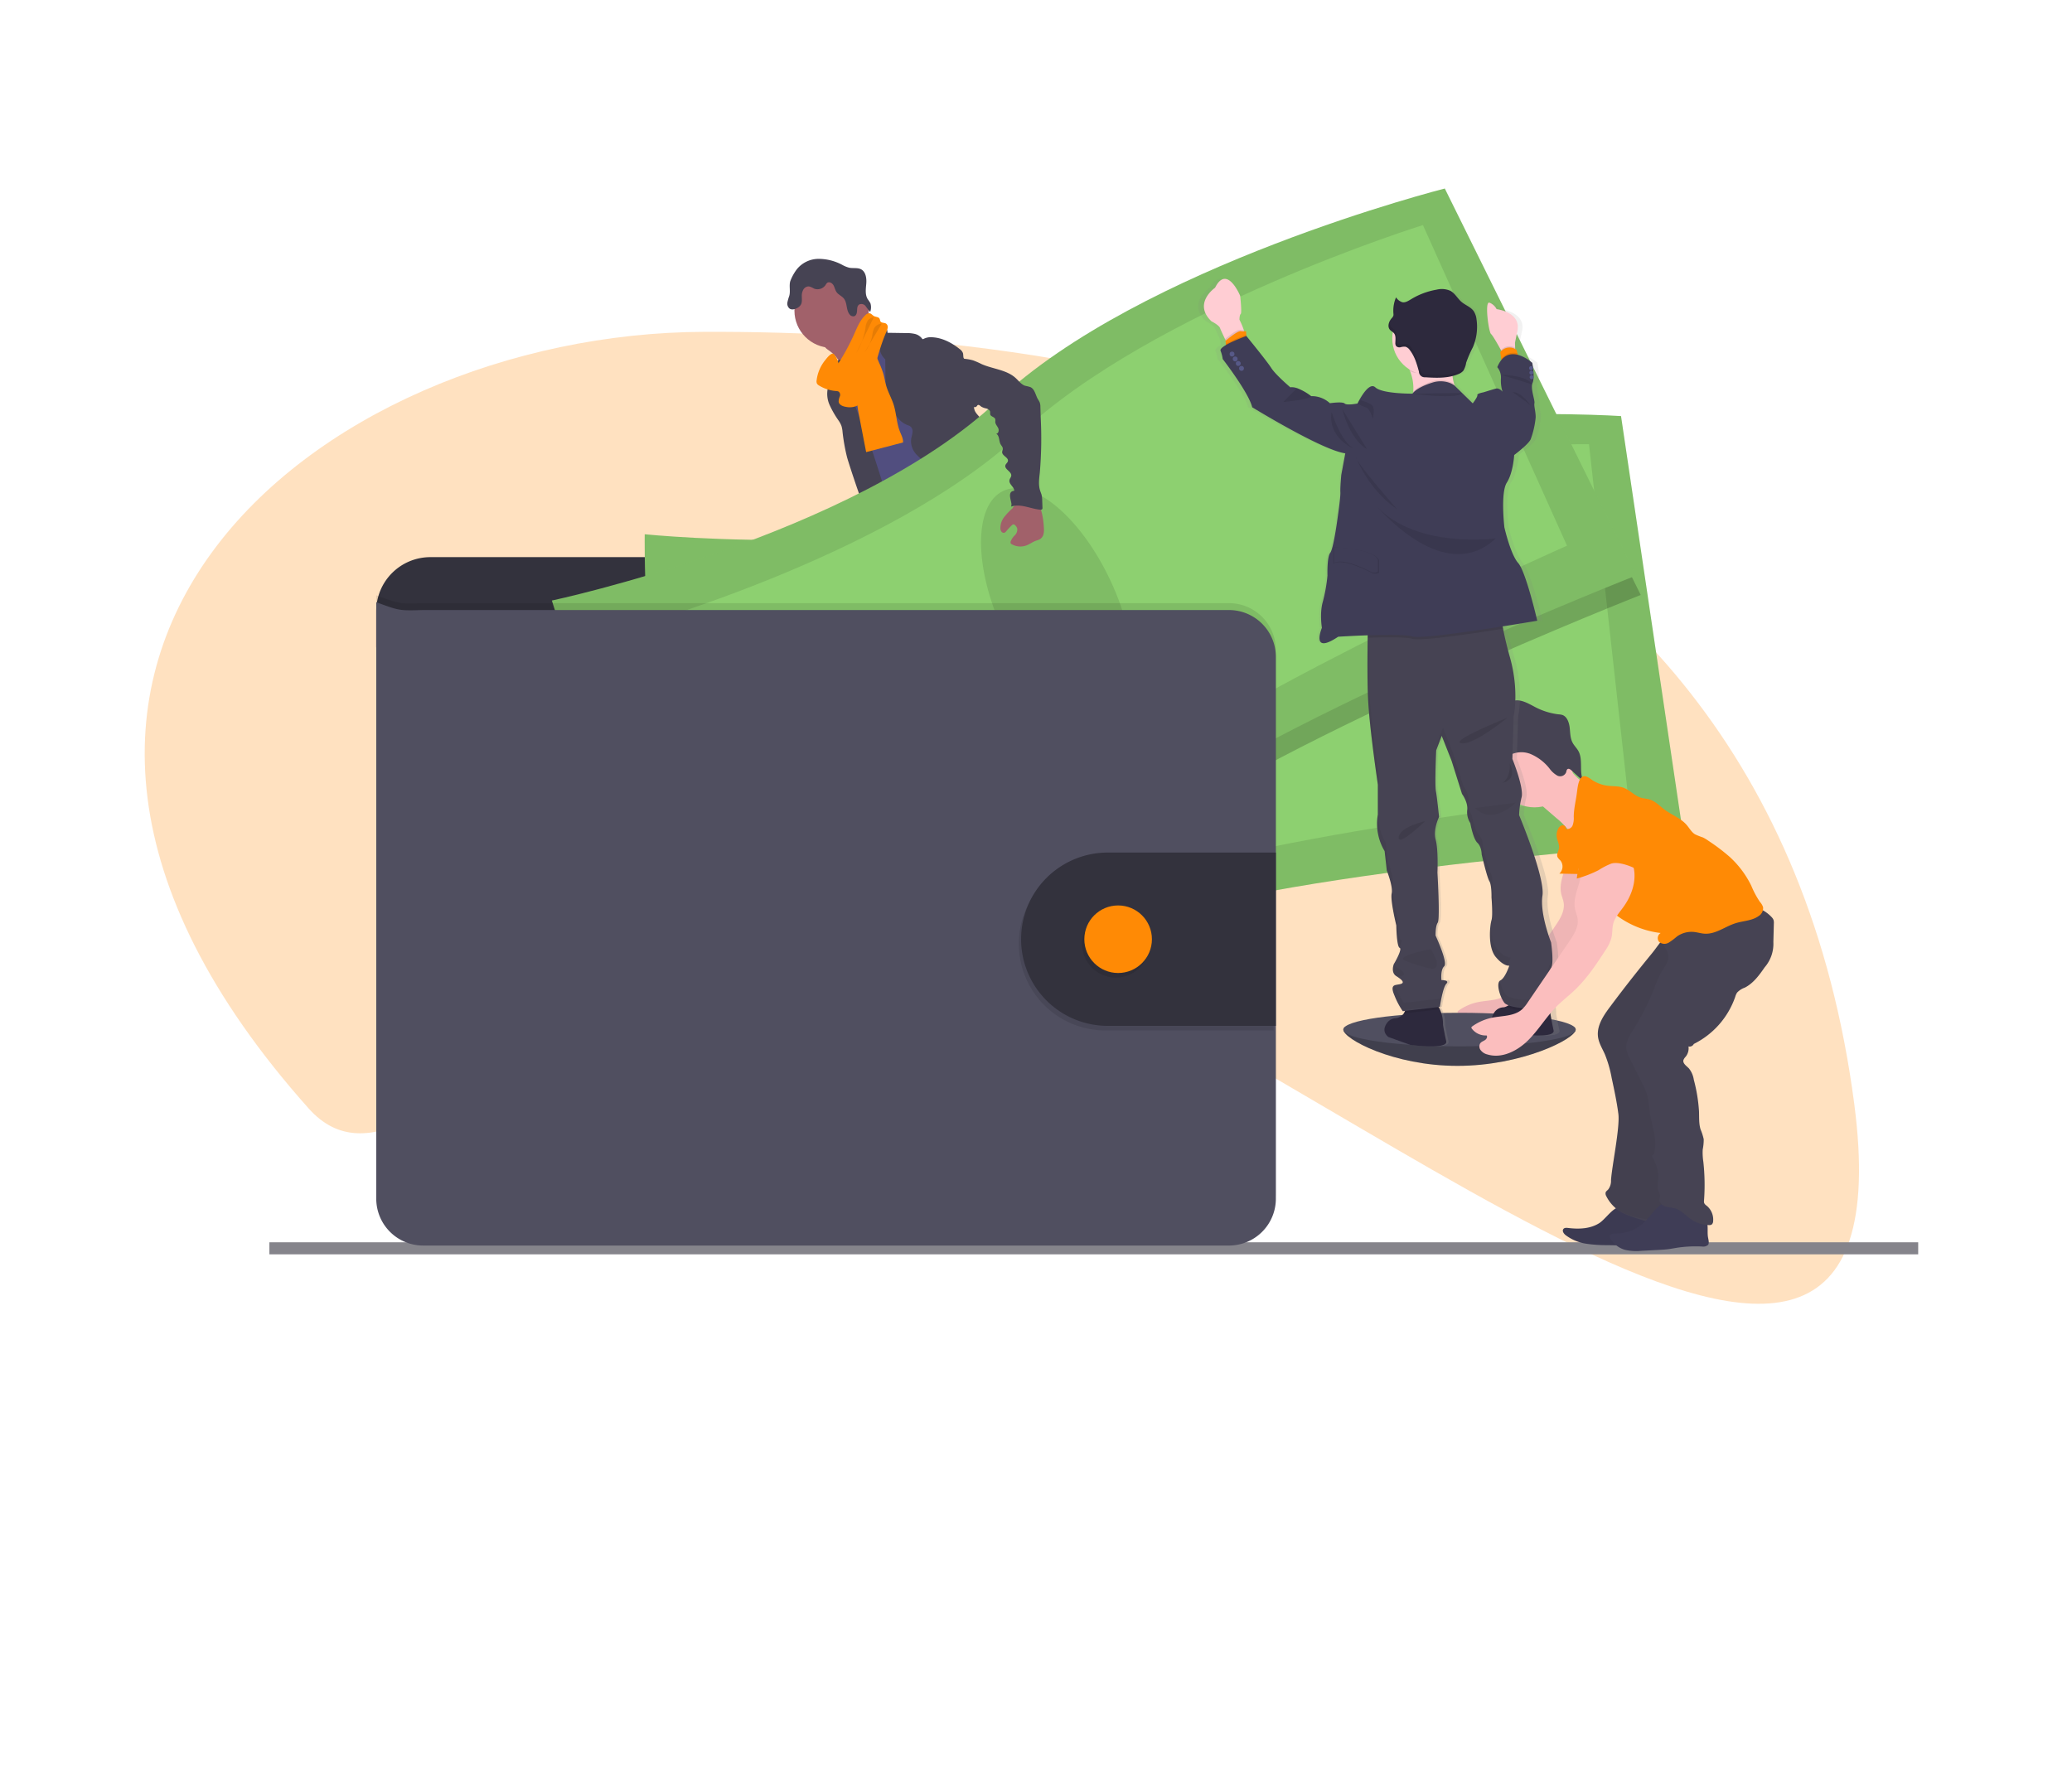 <svg xmlns="http://www.w3.org/2000/svg" xmlns:xlink="http://www.w3.org/1999/xlink" width="799.974" height="681.425" viewBox="0 0 799.974 681.425"><defs><linearGradient id="a" x1="0.5" y1="1" x2="0.5" gradientUnits="objectBoundingBox"><stop offset="0" stop-color="gray" stop-opacity="0.251"/><stop offset="0.54" stop-color="gray" stop-opacity="0.122"/><stop offset="1" stop-color="gray" stop-opacity="0.102"/></linearGradient></defs><g transform="translate(-126.49 -224.705)"><path d="M-127.306-71.8C5.4-139.958,252.377-227.847,403.513-7.9c106.7,155.28-185.1,75.467-329.689,93.023S-63.811,289.483-127.306,264.747C-343.269,180.611-260.01-3.634-127.306-71.8Z" transform="matrix(0.891, 0.454, -0.454, 0.891, 479.251, 474.618)" fill="#ff8a05" opacity="0.25"/><g transform="translate(230.497 297.508)"><rect width="636.585" height="4.652" transform="translate(0 406.923)" fill="#85848b"/><path d="M857.8,652.03c0,3.578-20.858,14.01-45.634,14.01s-44.081-10.432-44.081-14.01,20.082-2.426,44.882-2.426S857.8,648.446,857.8,652.03Z" transform="translate(-353.455 -327.248)" fill="#504f60"/><path d="M857.8,653.72c0,3.578-20.858,14.01-45.634,14.01S768.08,657.3,768.08,653.72" transform="translate(-353.455 -328.938)" opacity="0.2"/><path d="M503.489,539.292c4.021.516,8.194.843,12.045-.406.607-.188,1.274-.607,1.213-1.213a1.468,1.468,0,0,0-.273-.607,37.464,37.464,0,0,1-3.639-6.932.607.607,0,0,0-.224-.315.57.57,0,0,0-.388,0c-1.777.467-3.312,1.613-5.076,2.1a7.218,7.218,0,0,1-2.766.206c-.8-.091-1.892-.752-2.62-.667C502.172,534.112,503.179,536.587,503.489,539.292Z" transform="translate(-248.662 -280.171)" fill="#ff8a05"/><path d="M627.135,525.466c2.651-1.82,5.4-3.73,6.963-6.538a1.134,1.134,0,0,0,.188-.564,1.164,1.164,0,0,0-.224-.546,22.537,22.537,0,0,0-5.659-6.108,16.5,16.5,0,0,0-3.154,2.911c-.667.7-2.511,1.82-2.529,2.893,0,.607.7,1.31,1.031,1.82.443.655.861,1.322,1.262,2C625.243,521.669,627.348,525.332,627.135,525.466Z" transform="translate(-296.258 -273.059)" fill="#ff8a05"/><path d="M503.939,550.221a2.7,2.7,0,0,1-.485,1.759,2.384,2.384,0,0,1-1.019.607c-5.622,2.014-12.13-.5-17.741,1.486-1.152.406-2.244.995-3.4,1.383a18.512,18.512,0,0,1-4.246.752c-1.983.188-3.979.309-5.968.364a14.352,14.352,0,0,1-4.5-.394,5.4,5.4,0,0,1-3.451-2.735,2.626,2.626,0,0,1-.17-1.947,2.1,2.1,0,0,1,.37-.606,5.317,5.317,0,0,1,1.322-1.074l2.068-1.334a13.885,13.885,0,0,1,3.136-1.662c.819-.267,1.686-.382,2.517-.607,2.905-.849,5.125-3.154,7.187-5.368l2.814-3a2.833,2.833,0,0,1,.976-.782,2.706,2.706,0,0,1,1.213-.115,16.218,16.218,0,0,1,7.672,2.572,9.941,9.941,0,0,0,1.892,1.116,6.756,6.756,0,0,0,5.289-.655c.722-.388.564-.607.867-1.3s1.043-1.134,1.686-.5a1.783,1.783,0,0,1,.4.764c.607,2,.376,4.155.376,6.253a2.754,2.754,0,0,0,.121.97,5.491,5.491,0,0,0,.552.9,2.044,2.044,0,0,1,.115.23,6.168,6.168,0,0,1,.406,2.93Z" transform="translate(-233.349 -282.979)" fill="#514e7f"/><path d="M503.939,556.938a2.7,2.7,0,0,1-.485,1.759,2.383,2.383,0,0,1-1.019.606c-5.622,2.014-12.13-.5-17.741,1.486-1.152.406-2.244.995-3.4,1.383a18.515,18.515,0,0,1-4.246.752c-1.983.188-3.979.309-5.968.364a14.35,14.35,0,0,1-4.5-.394,5.4,5.4,0,0,1-3.451-2.735,2.626,2.626,0,0,1-.17-1.947,2.1,2.1,0,0,1,.37-.607c.328.685.564,1.6.77,1.923a3.936,3.936,0,0,0,2.632,1.9,6.538,6.538,0,0,0,2.426-.309c5.095-1.262,10.511-1.28,15.405-3.19a35.624,35.624,0,0,1,5.046-1.941,39.669,39.669,0,0,1,5.459-.443c2.875-.23,5.659-1.1,8.491-1.553a6.168,6.168,0,0,1,.382,2.948Z" transform="translate(-233.349 -289.695)" fill="#464353"/><path d="M630.569,527.48a10.223,10.223,0,0,1-3.105,5.531,36.169,36.169,0,0,0-4.349,4.755c-1.456,2.226-2.111,4.986-4,6.866a10.978,10.978,0,0,1-2.426,1.729,16.932,16.932,0,0,1-3.124,1.437c-2.826.9-5.871.7-8.825.479a7.937,7.937,0,0,1-2.8-.54,8.444,8.444,0,0,1-1.165-.716,5.562,5.562,0,0,1-1.819-1.819,1.82,1.82,0,0,1-.176-1.322,3.106,3.106,0,0,1,.843-1.286,20.022,20.022,0,0,1,2.135-1.923,12.778,12.778,0,0,0,2.778-2.426,7.834,7.834,0,0,0,1.073-2.426,21.521,21.521,0,0,0,.782-4.64,14.7,14.7,0,0,1,.321-3.105c.449-1.6,1.638-3.033,1.5-4.688a1.171,1.171,0,0,1,.061-.71.989.989,0,0,1,.558-.346,9.887,9.887,0,0,1,2.9-.673,3.379,3.379,0,0,1,2.693,1.055c.412.5.685,1.213,1.292,1.407a2.049,2.049,0,0,0,.922.036,7.724,7.724,0,0,0,4.246-1.3,5.3,5.3,0,0,0,1.759-3.864c0-.552-.249-1.128.606-1.213.643-.085,1.152.607,1.48,1.031a14.37,14.37,0,0,1,2.838,5.168,1.523,1.523,0,0,1,.54-.1,2.347,2.347,0,0,1,1.935.989A3.851,3.851,0,0,1,630.569,527.48Z" transform="translate(-286.815 -275.443)" fill="#514e7f"/><path d="M630.718,531.38a10.223,10.223,0,0,1-3.105,5.531,36.165,36.165,0,0,0-4.349,4.755c-1.456,2.226-2.111,4.986-4,6.866a10.975,10.975,0,0,1-2.426,1.729,16.924,16.924,0,0,1-3.124,1.437c-2.826.9-5.871.7-8.825.479a7.94,7.94,0,0,1-2.8-.54,8.45,8.45,0,0,1-1.165-.716,5.561,5.561,0,0,1-1.819-1.82,4.435,4.435,0,0,1,1.819-.437c1.31.073,2.268,1.31,3.524,1.692,1.789.54,3.572-.722,5.386-1.152,1.183-.279,2.426-.206,3.6-.607a8.891,8.891,0,0,0,2.663-1.613,13.555,13.555,0,0,0,2.845-2.741,17.617,17.617,0,0,0,1.668-3.33,47.616,47.616,0,0,1,3.372-6.453,4.558,4.558,0,0,1,.685-.9,9.553,9.553,0,0,1,.928-.673,7.049,7.049,0,0,0,2.141-3.906,6.834,6.834,0,0,1,.479-1.3,2.347,2.347,0,0,1,1.935.989A3.851,3.851,0,0,1,630.718,531.38Z" transform="translate(-286.963 -279.343)" fill="#464353"/><path d="M440.005,212.277a12.864,12.864,0,0,1,3.639,4.246c.849,1.662,5.744,14.556,5.459,16.43,1.6-1.607,7.885-1.868,9.5-3.475.673-.673,4.306-4.033,4.852-4.816s4.6-2.426,5.04-3.251c1.656-2.966-11.742-14.2-10.026-17.134a.764.764,0,0,0,.14-.461.752.752,0,0,0-.224-.358,20.09,20.09,0,0,0-3.876-2.65,6.146,6.146,0,0,1-2.954-3.518,12.737,12.737,0,0,0-3.427,2.317q-3.688,3.16-7.248,6.447c-.928.861-2.723,2.008-3.154,3.239C437.215,210.615,439.12,211.555,440.005,212.277Z" transform="translate(-223.431 -149.339)" fill="#a1616a"/><path d="M466.349,214.13a39.474,39.474,0,0,0-5.738,4.694c-1.662,1.644-3.239,3.548-3.639,5.847-.17.9-.146,1.82-.285,2.735-.607,3.973-4.039,6.884-5.556,10.6a18.381,18.381,0,0,0-.964,3.548,41.935,41.935,0,0,0-.7,6.963c-.036,2.262,2.183,3.821,3,5.932a36.217,36.217,0,0,1,1.444,6.447,76.389,76.389,0,0,0,3.639,11.948c2.99,8.261,12.682,31.1,15.672,39.363,9.164-2.3,33.558-7.581,41.674-12.427,2.705-1.613-18.772-19.815-15.879-21.07a1.08,1.08,0,0,0,.813-1.522c-2.893-12.652-11.942-23.048-16.048-35.366-1.425-4.276-3.985-7.927-5.926-11.991-1.759-3.682-2.7-7.751-4.8-11.251a7.1,7.1,0,0,0-1.534-1.911,9.051,9.051,0,0,0-1.692-1.025C468.623,215.064,467.507,214.718,466.349,214.13Z" transform="translate(-228.086 -155.965)" fill="#514e7f"/><circle cx="14.344" cy="14.344" r="14.344" transform="translate(202.715 32.812)" fill="#a1616a"/><path d="M466.4,206.263a4.81,4.81,0,0,1,5.392-.776,2.606,2.606,0,0,1,1.6,2.59l7.114.109a14.284,14.284,0,0,1,3.372.309,4.9,4.9,0,0,1,2.814,1.765c.085.115.182.255.328.273a.522.522,0,0,0,.327-.109,6.175,6.175,0,0,1,3.542-.607c3.845.249,7.4,2.171,10.414,4.573a3.366,3.366,0,0,1,1.213,1.51c.249.807-.049,1.82.607,2.4,0,6.672,2.293,12.907,3.821,19.408.273,1.158,1.383,2.183,2.153,3.093a12.477,12.477,0,0,1,2.3,3.433c1.3,3.372-.491,7.339.77,10.723a18.376,18.376,0,0,0,2.426,3.851,9.959,9.959,0,0,1,2.074,4.973c.055.813-.049,1.632,0,2.426a14.691,14.691,0,0,0,.607,3.221q.776,2.936,1.625,5.865c.922,3.154,2.123,6.556,4.949,8.236-6.823,1.158-14.017,2.293-20.518-.079a10.639,10.639,0,0,1-2.56-1.28c-2.347-1.674-3.481-4.537-4.494-7.242a34.2,34.2,0,0,1-2.5-9.346,10.73,10.73,0,0,0-.431-3.033c-.661-1.759-2.426-2.82-4.027-3.8a19.336,19.336,0,0,1-4.852-3.773,7.539,7.539,0,0,1-1.965-5.665c.121-1,.516-1.965.552-2.972a2.328,2.328,0,0,0-1.377-2.426c-4.967-1.5-7.339-7.387-8.443-12.458a40,40,0,0,1-.637-7.945l-.067-5.174a6.829,6.829,0,0,1-2.232-4.907,5.829,5.829,0,0,0-.03-1.625,4.482,4.482,0,0,0-1.14-1.729A15.431,15.431,0,0,1,466.4,206.263Z" transform="translate(-234.748 -152.368)" fill="#464353"/><path d="M440.562,231.364c-.164,1.6.2,3.245-.158,4.816-.139.607-.382,1.213-.558,1.777a10.432,10.432,0,0,0,.661,6.751,37.609,37.609,0,0,0,3.451,5.974,9.7,9.7,0,0,1,1.1,2.068,10.707,10.707,0,0,1,.425,2.359,73.275,73.275,0,0,0,1.686,9.534c.679,2.717,8.394,25.947,10.189,28.1a2.287,2.287,0,0,0,1.383.94,2.517,2.517,0,0,0,1.177-.243l3.639-1.395a2.378,2.378,0,0,0,.843-.461,2.171,2.171,0,0,0,.522-1.431c.261-2.96-7.472-26.353-8.455-29.149-2.972-8.443-6.926-16.582-8.861-25.322-.54-2.426-.825-6.162-2.6-8.1-.734-.8-.485-.461-1.365-.042a9.952,9.952,0,0,0-1.286.673A4.209,4.209,0,0,0,440.562,231.364Z" transform="translate(-224.188 -161.069)" fill="#464353"/><path d="M556.62,320.79" transform="translate(-270.248 -197.934)" fill="#464353"/><path d="M458.862,244.435c.977,5.161,1.983,10.311,2.984,15.472l14.241-3.73c.115-1.492-.679-2.875-1.213-4.246-1.3-3.257-1.328-6.884-2.378-10.232-.795-2.547-2.177-4.888-2.923-7.454-.431-1.492-.649-3.033-1.074-4.543a32.985,32.985,0,0,0-1.674-4.337,27.147,27.147,0,0,0-3.105-5.756c-1.82.679-3.76,1.468-4.8,3.111a6.72,6.72,0,0,0-.886,3.033c-.249,3.2.91,6.411.528,9.589a28.2,28.2,0,0,0,.3,9.092Z" transform="translate(-231.443 -158.122)" fill="#ff8a05"/><path d="M483.076,353.766c.8,3.033-.358,6.223-1.3,9.225a71.5,71.5,0,0,0-2.9,13.889,12.021,12.021,0,0,1-.716,3.512c-.449,1.013-1.213,1.868-1.735,2.832-1.431,2.535-1.4,5.628-1.086,8.528.206,1.911.516,3.815.9,5.7.467,2.3,1.043,4.7.37,6.945,1.128-.249,1.892,1.213,1.82,2.359s-.443,2.426.109,3.415c1.395.509,1.407,2.426,1.365,3.912a32.9,32.9,0,0,0,.97,7.642q3.166,15.223,6.72,30.362c5.125,1.589,11.111,3.245,16,1.043a3.209,3.209,0,0,0,2.026-2.038,3.555,3.555,0,0,0-.194-1.565l-2.317-8.431a15.48,15.48,0,0,1-.831-6.235c.224-1.559.9-3.239.139-4.616-.261-.473-.673-.843-.976-1.292-1.213-1.777-.576-4.155-.479-6.308a5,5,0,0,0-.1-1.444,7.207,7.207,0,0,0-.691-1.583A24.212,24.212,0,0,1,497.5,407.57a2.978,2.978,0,0,0-.212-1.571,5.08,5.08,0,0,1-.394-.643,1.759,1.759,0,0,1,.127-1.159,10.613,10.613,0,0,1-1.868-1.82,2.614,2.614,0,0,0,.449-4.088,1.365,1.365,0,0,0,.649-2.347c-.3-.206-.691-.3-.9-.607-.328-.449-.061-1.073.206-1.553l1.413-2.553c1.055-1.9,1.292-4.246,2.426-6.065a45.458,45.458,0,0,0,3.736-8.528l4.082-11.263,2.748,2.384a8.685,8.685,0,0,1,2.256,2.572,11.1,11.1,0,0,1,.734,3.081c1.007,6.114,4.852,11.415,6.277,17.437a11.483,11.483,0,0,0,1.3,3.894,8.489,8.489,0,0,1,.74,1.116,5.918,5.918,0,0,1,.309,1.85,8.631,8.631,0,0,0,3.639,6.186c1.353.928,3.033,1.565,3.766,3.033a5.653,5.653,0,0,0,.607,1.292c.655.788,2.068.879,2.347,1.868.158.552-.133,1.213.176,1.7a1.607,1.607,0,0,0,.673.5l3.948,1.971c4.415,2.208,6.672,7.278,9.929,10.972a23.653,23.653,0,0,1,2.972,3.93c1.407,2.517,2.056,5.677,4.434,7.278a6.708,6.708,0,0,1,1.723,1.28c.746.983.473,2.359.54,3.6s1.013,2.711,2.19,2.335a8.63,8.63,0,0,0,0,4.579,23.048,23.048,0,0,0,13.986-5.665c1.152-1.007,2.262-2.293,2.274-3.821a1.37,1.37,0,0,0-.17-.758,2.165,2.165,0,0,0-.892-.673c-3.694-2-4.8-6.641-6.672-10.408-1.632-3.324-4.045-6.186-6.065-9.274-4.391-6.641-7.387-14.678-14.029-19.063-1.462-.964-3.16-1.82-3.894-3.415-.406-.892-.455-1.91-.776-2.832a2.458,2.458,0,0,0-2.074-1.82,12.714,12.714,0,0,0,.473-4.4,5.562,5.562,0,0,0-.218-1.9,9.237,9.237,0,0,0-.977-1.88,18.038,18.038,0,0,1-2.5-9.7c.048-1.753.358-3.56-.17-5.234-.267-.843-.734-1.613-1.055-2.426A15.163,15.163,0,0,1,535,360.4l-.364-5.829a28.675,28.675,0,0,0-.752-5.762c-1.213-4.525-2.426-23.478-6.581-25.613s-11.293,12.452-15.97,12.737a20.8,20.8,0,0,0-6.065,1.171c-3.111,1.165-5.719,3.336-8.261,5.459l-8.6,7.224A31.685,31.685,0,0,1,483.076,353.766Z" transform="translate(-238.196 -198.795)" fill="#464353"/><path d="M417.783,167.074a10.812,10.812,0,0,1,8.346-4.07,19.438,19.438,0,0,1,9.225,2.317,11.4,11.4,0,0,0,2.693,1.1c1.516.309,3.2-.1,4.573.607,1.82.964,2.171,3.421,2.014,5.459s-.54,4.3.546,6.065a14.023,14.023,0,0,1,1.049,1.583,5.235,5.235,0,0,1-.085,3.372,21.856,21.856,0,0,1-1.741-2.226,2.05,2.05,0,0,0-2.511-.649c-.782.528-.77,1.486-.813,2.347s-.261,1.892-1.073,2.171a1.741,1.741,0,0,1-1.82-.71c-1.389-1.7-.831-4.409-2.208-6.12-.782-.97-2.086-1.444-2.808-2.462-.57-.8-.716-1.82-1.213-2.681s-1.656-1.492-2.426-.9a3.282,3.282,0,0,0-.649.867,3.73,3.73,0,0,1-4.427,1.334,7.407,7.407,0,0,0-1.917-.831,2.371,2.371,0,0,0-2.19,1.213,4.738,4.738,0,0,0-.607,2.535c0,1.213.218,2.5-.473,3.475a3.6,3.6,0,0,1-.97.922c-1.013.649-2.426,1.086-3.36.346a2.523,2.523,0,0,1-.752-2.353,19.027,19.027,0,0,1,.716-2.487c.534-1.88-.164-4,.419-5.768A18.414,18.414,0,0,1,417.783,167.074Z" transform="translate(-214.182 -135.844)" fill="#464353"/><path d="M432.791,223.5a2.208,2.208,0,0,0,.133,1.316,2.092,2.092,0,0,0,.716.685,14.714,14.714,0,0,0,6.757,2.19,2.057,2.057,0,0,1,.934.243,1.642,1.642,0,0,1,.394,1.88,4.894,4.894,0,0,0-.431,2c.176,1.268,1.68,1.82,2.948,2.008a6.857,6.857,0,0,0,5.131-1,7.927,7.927,0,0,0,2.117-3.172c3.481-8,4.7-16.843,8.224-24.819a5.264,5.264,0,0,0,.528-1.662,1.638,1.638,0,0,0-.655-1.528c-.655-.406-1.674-.176-2.117-.813-.218-.321-.194-.758-.388-1.1-.406-.722-1.474-.607-2.2-1.025-.57-.3-.964-.928-1.6-1.049a2.014,2.014,0,0,0-1.656.716c-2.068,1.929-3.154,4.664-4.306,7.248a84.968,84.968,0,0,1-6.162,11.427c.273-.425-1.31-3.639-1.929-3.779-1.086-.218-2.475,1.686-3.063,2.4a15.26,15.26,0,0,0-3.372,7.836Z" transform="translate(-221.505 -149.482)" fill="#ff8a05"/><path d="M464.763,200.32a2.905,2.905,0,0,0-2.25,1.128,6.417,6.417,0,0,0-.94,3.033,26.352,26.352,0,0,1-3.572,9.6" transform="translate(-231.443 -150.531)" opacity="0.1"/><path d="M469.953,204.31a3.463,3.463,0,0,0-2.942,1.765,9.916,9.916,0,0,0-.74,3,16.442,16.442,0,0,1-2.942,6.3" transform="translate(-233.54 -152.101)" opacity="0.1"/><path d="M491.774,381.359v-7.533a20.913,20.913,0,0,0-20.913-20.907H173.373a20.913,20.913,0,0,0-20.913,20.907v13.889Z" transform="translate(-111.217 -210.577)" fill="#33323d"/><path d="M323.377,308.232s-.849,52.682,8.491,70.016,13.343,92.742,13.343,92.742,97.916,10.129,166.149-12.13S724.78,427.5,724.78,427.5L700.314,262.592s-120.872-7.751-189.633,25.043S323.377,308.232,323.377,308.232Z" transform="translate(-178.462 -174.72)" fill="#8dd070"/><path d="M323.377,308.232s-.849,52.682,8.491,70.016,13.343,92.742,13.343,92.742,97.916,10.129,166.149-12.13S724.78,427.5,724.78,427.5L700.314,262.592s-120.872-7.751-189.633,25.043S323.377,308.232,323.377,308.232Z" transform="translate(-178.462 -174.72)" opacity="0.1"/><path d="M358.729,335.031s-3.063,43.469,4.622,57.358,8.042,75.893,8.042,75.893,88.12,4.088,150.8-17.249S716.6,415.855,716.6,415.855L701.634,281s-108.991-1.122-172.6,28.913S358.729,335.031,358.729,335.031Z" transform="translate(-192.144 -182.274)" fill="#8dd070"/><ellipse cx="22.878" cy="49.067" rx="22.878" ry="49.067" transform="translate(301.088 149.514) rotate(-7.1)" opacity="0.1"/><path d="M611.949,130.66s-117.427,29.719-172.8,82.031S267.2,289.773,267.2,289.773s15.357,50.4,29.562,64.03,41.146,84.184,41.146,84.184,96.3-20.415,154.4-62.556,193.521-95.362,193.521-95.362Z" transform="translate(-156.366 -123.121)" opacity="0.2"/><path d="M264.29,277.337s15.351,50.4,29.543,64.036,41.146,84.178,41.146,84.178S431.288,405.142,489.4,363s193.514-95.344,193.514-95.344L609.033,118.23s-117.421,29.719-172.8,82.031S264.29,277.337,264.29,277.337Z" transform="translate(-155.221 -118.23)" fill="#8dd070"/><path d="M264.29,277.337s15.351,50.4,29.543,64.036,41.146,84.178,41.146,84.178S431.288,405.142,489.4,363s193.514-95.344,193.514-95.344L609.033,118.23s-117.421,29.719-172.8,82.031S264.29,277.337,264.29,277.337Z" transform="translate(-155.221 -118.23)" opacity="0.1"/><path d="M308,298.163s10.426,42.317,22,53.173,30.932,69.749,30.932,69.749,85.118-23.157,138.231-62.7S673.413,265.3,673.413,265.3L617.789,141.5s-104.072,32.37-155.4,80.478S308,298.163,308,298.163Z" transform="translate(-172.42 -127.386)" fill="#8dd070"/><ellipse cx="22.878" cy="49.067" rx="22.878" ry="49.067" transform="translate(262.618 126.414) rotate(-24.97)" opacity="0.1"/><path d="M499.817,398.315V607.562a18.092,18.092,0,0,1-18.1,18.092H170.576a18.092,18.092,0,0,1-18.086-18.092V377.22c8.916,3.312,8.916,3.312,18.086,3.033H481.718A18.1,18.1,0,0,1,499.817,398.315Z" transform="translate(-111.229 -220.139)" opacity="0.1"/><path d="M499.817,402.7V611.948a18.1,18.1,0,0,1-18.1,18.092H170.576a18.092,18.092,0,0,1-18.086-18.092V381.6c8.916,3.306,8.916,3.306,18.086,3.033H481.718a18.1,18.1,0,0,1,18.1,18.068Z" transform="translate(-111.229 -221.862)" fill="#504f60"/><path d="M659.878,543.938v66.917h-64.9a33.46,33.46,0,1,1,0-66.92Z" transform="translate(-272.176 -285.739)" opacity="0.1"/><path d="M661.338,541v66.929h-64.9a33.46,33.46,0,1,1,0-66.92Z" transform="translate(-272.751 -284.584)" fill="#33323d"/><circle cx="13.046" cy="13.046" r="13.046" transform="translate(313.756 278.615)" opacity="0.1"/><circle cx="13.046" cy="13.046" r="13.046" transform="translate(314.641 276.844)" fill="#ff8a05"/><path d="M883.317,533.975c.516,5.586-3.712,11.008-2.481,16.479.267,1.171.77,2.274.952,3.457.509,3.251-1.425,6.326-3.275,9.043l-15.891,23.314a14.472,14.472,0,0,1-2.268,2.8c-3.033,2.705-7.594,2.426-11.584,3.233a19.8,19.8,0,0,0-7.763,3.433.5.5,0,0,0-.073.679,6.672,6.672,0,0,0,5.774,2.711c.418.552,0,1.359-.607,1.753-.855.607-2.026.752-2.2,2.2a2.383,2.383,0,0,0,.291,1.456,4.518,4.518,0,0,0,2.778,1.935c5.5,1.68,11.445-1.274,15.563-5.295s7.072-9.1,11.111-13.192c2.238-2.262,4.779-4.2,7.084-6.4,4.6-4.379,8.17-9.7,11.621-15.035a16.778,16.778,0,0,0,2.517-5.119c.437-1.862.23-3.742.722-5.544.643-2.365,2.371-4.246,3.809-6.229,2.82-3.882,4.7-8.631,4.331-13.41s-3.336-9.5-7.848-11.13a6.975,6.975,0,0,0-4.4-.267c-1.85.57-3.215,2.1-4.476,3.56l-3.033,3.487a8.175,8.175,0,0,0-1.759,2.669,2.8,2.8,0,0,0,.606,2.966" transform="translate(-382.082 -278.135)" fill="#fbbebe"/><path d="M883.317,533.975c.516,5.586-3.712,11.008-2.481,16.479.267,1.171.77,2.274.952,3.457.509,3.251-1.425,6.326-3.275,9.043l-15.891,23.314a14.472,14.472,0,0,1-2.268,2.8c-3.033,2.705-7.594,2.426-11.584,3.233a19.8,19.8,0,0,0-7.763,3.433.5.5,0,0,0-.073.679,6.672,6.672,0,0,0,5.774,2.711c.418.552,0,1.359-.607,1.753-.855.607-2.026.752-2.2,2.2a2.383,2.383,0,0,0,.291,1.456,4.518,4.518,0,0,0,2.778,1.935c5.5,1.68,11.445-1.274,15.563-5.295s7.072-9.1,11.111-13.192c2.238-2.262,4.779-4.2,7.084-6.4,4.6-4.379,8.17-9.7,11.621-15.035a16.778,16.778,0,0,0,2.517-5.119c.437-1.862.23-3.742.722-5.544.643-2.365,2.371-4.246,3.809-6.229,2.82-3.882,4.7-8.631,4.331-13.41s-3.336-9.5-7.848-11.13a6.975,6.975,0,0,0-4.4-.267c-1.85.57-3.215,2.1-4.476,3.56l-3.033,3.487a8.175,8.175,0,0,0-1.759,2.669,2.8,2.8,0,0,0,.606,2.966" transform="translate(-382.082 -278.135)" opacity="0.05"/><path d="M921.709,772.959c-3.469,2.117-7.794,2.244-11.827,1.753-.649-.079-1.419-.127-1.82.376-.607.728.109,1.82.849,2.384a17.5,17.5,0,0,0,8.121,3.342,53.478,53.478,0,0,0,7.945.528c7.278.127,14.556.249,21.719-.794a3.075,3.075,0,0,0,1.213-.352,2.22,2.22,0,0,0,.9-1.365,5.413,5.413,0,0,0-1.886-5.168,15.835,15.835,0,0,0-5.064-2.717l-6.308-2.456c-1.48-.576-3.851-2.1-5.459-1.983C927.07,766.724,924.214,771.491,921.709,772.959Z" transform="translate(-408.446 -373.314)" fill="#3f3d56"/><path d="M921.709,772.959c-3.469,2.117-7.794,2.244-11.827,1.753-.649-.079-1.419-.127-1.82.376-.607.728.109,1.82.849,2.384a17.5,17.5,0,0,0,8.121,3.342,53.478,53.478,0,0,0,7.945.528c7.278.127,14.556.249,21.719-.794a3.075,3.075,0,0,0,1.213-.352,2.22,2.22,0,0,0,.9-1.365,5.413,5.413,0,0,0-1.886-5.168,15.835,15.835,0,0,0-5.064-2.717l-6.308-2.456c-1.48-.576-3.851-2.1-5.459-1.983C927.07,766.724,924.214,771.491,921.709,772.959Z" transform="translate(-408.446 -373.314)" opacity="0.05"/><path d="M934.891,615.868c-2.626,3.494-5.343,7.527-4.694,11.851.352,2.329,1.656,4.385,2.614,6.538a46.128,46.128,0,0,1,2.644,9.195c.983,4.573,1.971,9.158,2.572,13.8.685,5.246-2.535,20.427-2.832,25.71a5.434,5.434,0,0,1-1.11,3.566c-.346.364-.807.655-.964,1.128a1.929,1.929,0,0,0,.212,1.334,14.678,14.678,0,0,0,7.885,7.242c3.378,1.419,11.524,3.87,15.205,4a3.032,3.032,0,0,0,1.431-.188,2.783,2.783,0,0,0,1.1-1.268c2.638-5.046.1-22.987.14-28.682.036-4.749,1.158-9.468.952-14.211-.17-3.809-1.213-7.533-1.559-11.33-.607-6.223.534-12.476,1.68-18.626.873-4.719,1.753-9.437,2.875-14.1a27.064,27.064,0,0,1,3.032-8.182c1.213-1.959,2.917-3.6,4.331-5.459a24.637,24.637,0,0,0,4.852-18.038c-.085-.606-9.1,2.287-9.892,2.632a30.818,30.818,0,0,0-8.819,5.671c-2.086,1.989-3.73,4.646-5.556,6.872q-3.876,4.725-7.654,9.516Q939.028,610.324,934.891,615.868Z" transform="translate(-417.207 -299.958)" fill="#464353"/><path d="M934.891,615.537c-2.626,3.494-5.343,7.533-4.694,11.851.352,2.335,1.656,4.391,2.614,6.544a46.069,46.069,0,0,1,2.644,9.189c.983,4.579,1.971,9.164,2.572,13.8.685,5.252-2.535,20.427-2.832,25.71a5.45,5.45,0,0,1-1.11,3.572c-.346.358-.807.649-.964,1.122a1.923,1.923,0,0,0,.212,1.334,14.856,14.856,0,0,0,7.885,7.278c3.378,1.456,11.524,2.723,15.205,2.845a3.032,3.032,0,0,0,1.431-.188,2.741,2.741,0,0,0,1.1-1.262c2.638-5.046.1-21.835.14-27.536.036-4.755,1.158-9.468.952-14.217-.17-3.809-1.213-7.533-1.559-11.324-.607-6.229.534-12.482,1.68-18.632.873-4.713,1.753-9.431,2.875-14.1a27.064,27.064,0,0,1,3.032-8.182c1.213-1.959,2.917-3.6,4.331-5.459a24.624,24.624,0,0,0,4.852-18.038c-.085-.607-9.1,2.287-9.892,2.632a30.963,30.963,0,0,0-8.819,5.677c-2.086,1.983-3.73,4.64-5.556,6.866q-3.876,4.725-7.654,9.522Q939.028,609.988,934.891,615.537Z" transform="translate(-417.207 -299.84)" opacity="0.05"/><circle cx="14.72" cy="14.72" r="14.72" transform="translate(473.742 209.526)" fill="#fbbebe"/><path d="M902.575,485.118a19.063,19.063,0,0,0,12.221,8.528l-1.11,4.033c-1.917,6.926-4.07,14.253-9.419,19.057a8.858,8.858,0,0,0-1.492-6.89,25.972,25.972,0,0,0-5-5.222l-8.473-7.339a2.554,2.554,0,0,1-.607-.716,2.153,2.153,0,0,1,0-1.613c1.08-3.36,4.161-5.459,6.672-7.727a23.1,23.1,0,0,0,3.354-3.906C900.416,480.908,901.465,483.334,902.575,485.118Z" transform="translate(-400.854 -261.49)" fill="#fbbebe"/><path d="M855.469,455.9l-.334-2.766c2.323.607,4.531-1.371,6.017-3.415s2.863-4.452,5.125-5.307c2.748-1.031,5.659.607,8.285,1.989a26.2,26.2,0,0,0,9.5,3.093,6.253,6.253,0,0,1,1.571.255c1.71.606,2.523,2.754,2.772,4.7s.182,4.015,1.025,5.75c.607,1.316,1.735,2.293,2.426,3.591,1.82,3.481.061,8.243,1.959,11.657l-4.719-4.324c-.431-.394-1.037-.807-1.516-.473-.376.267-.406.843-.558,1.3a2.477,2.477,0,0,1-3.36,1.213,9.63,9.63,0,0,1-3.033-2.748,18.407,18.407,0,0,0-7.484-5.677,9.607,9.607,0,0,0-7.885.522c-2.2,1.243-3.815,4.142-6.514,4.246-3.7.139-5.24-6.751-6.951-9.474a3.336,3.336,0,0,0,.97-4.173C853.019,455.758,855.415,455.473,855.469,455.9Z" transform="translate(-386.397 -246.449)" fill="#464353"/><path d="M554.563,319.407a28.641,28.641,0,0,0-3.269,3.433,6.872,6.872,0,0,0-1.5,4.409,2.257,2.257,0,0,0,.425,1.292,1.092,1.092,0,0,0,1.213.37,1.631,1.631,0,0,0,.606-.534,29.278,29.278,0,0,1,2.038-2.208c.261-.261.607-.534.958-.437a1.025,1.025,0,0,1,.412.273,2.79,2.79,0,0,1,.855,1.334,3.144,3.144,0,0,1-.94,2.584,6.62,6.62,0,0,0-1.583,2.341,1.037,1.037,0,0,0,0,.752,1.128,1.128,0,0,0,.473.4,6.769,6.769,0,0,0,5.725.376c1.213-.491,2.293-1.334,3.542-1.771a8.187,8.187,0,0,0,1.565-.607,3.251,3.251,0,0,0,1.389-2.08,8.578,8.578,0,0,0,.091-2.553,29.361,29.361,0,0,0-2.086-9.6,1.214,1.214,0,0,0-.352-.509,1.122,1.122,0,0,0-.607-.164c-1.553-.164-4.1-.958-5.6-.382a3.954,3.954,0,0,0-1.322,1.177C556.315,317.612,554.563,319,554.563,319.407Z" transform="translate(-267.56 -196.018)" fill="#a1616a"/><path d="M542.722,282.636c0-1.48-1.82-5.052,1.074-5.289,0-1.583-2.238-2.566-1.82-4.246.133-.558.607-1.013.661-1.583.182-1.619-2.741-2.5-2.256-4.052.182-.607.825-.958.964-1.559.328-1.4-2.177-2.026-2.226-3.463,0-.485.273-.94.249-1.425,0-.607-.528-1.067-.819-1.6-.758-1.353-.388-3.445-1.771-4.142.916.079,1.213-1.28.837-2.111s-1.146-1.553-1.152-2.475a3.738,3.738,0,0,0,0-1.007c-.255-.885-1.7-.958-1.947-1.82a7.753,7.753,0,0,1-.03-.995c-.1-.685-.8-1.122-1.462-1.316a5.962,5.962,0,0,1-1.953-.7c-.425-.321-.916-.855-1.371-.607-.17.1-.255.3-.382.443-.546.637-1.589.358-2.274-.109-2.026-1.377-3.033-3.845-3.463-6.253s-.419-4.895-.958-7.278a15.546,15.546,0,0,0-.655-2.183,11.489,11.489,0,0,1-1.019-2.171c-.109-1.395,2.778-.443,3.876-.3a17.261,17.261,0,0,1,3.148.607,33.657,33.657,0,0,1,3.221,1.413c4.379,1.935,9.668,2.171,13.186,5.422,1.158,1.067,2.135,2.469,3.639,2.954a16.461,16.461,0,0,1,2.038.528c1.668.782,1.929,3,2.838,4.6a9.009,9.009,0,0,1,.746,1.334,5.14,5.14,0,0,1,.243,1.7l.127,4.2a155,155,0,0,1-.34,21.1c-.243,2.311-.606,4.688.079,6.908.182.607.437,1.177.607,1.789a10.914,10.914,0,0,1,.23,2.183l.1,2.723a.85.85,0,0,1-.133.607.873.873,0,0,1-.734.176c-3.791-.34-7.624-2.475-11.2-1.183" transform="translate(-256.211 -160.618)" fill="#464353"/><ellipse cx="44.858" cy="6.484" rx="44.858" ry="6.484" transform="translate(414.644 318.299)" fill="#504f60"/><path d="M815.185,465.975c-.788-3.378-1.28-6.344-1.28-6.344a13.074,13.074,0,0,0-1.468-6.435v-.922h0v-6.793a23.146,23.146,0,0,1,1.716-3.56c1.213-2.135,0-9.959,0-9.959s-4.531-11.032-3.433-18.032-9.3-31.078-9.3-31.078a30.689,30.689,0,0,1,.977-6.878,5.248,5.248,0,0,0,.133-1.443v-.121c-.158-4.616-3.809-13.264-3.809-13.264l.491-16.485s2.329-9.7-1.468-22.775c-1.328-4.555-2.177-8.2-2.717-11.014-.061-.315-.121-.607-.17-.916,7.818-1.213,13.792-2.183,13.792-2.183s-4.537-18.978-7.6-22.3-5.513-13.762-5.513-13.762-1.6-13.4.983-17.316,2.942-10.675,2.942-10.675,5.877-4.246,6.617-6.168a31.469,31.469,0,0,0,1.959-8.418c0-2.25-.734-4.246-.491-5.459s-1.716-5.7-.734-7.83a5.745,5.745,0,0,0,.388-2.056.265.265,0,0,0,0-.061h0a28.818,28.818,0,0,0-.516-5.568,15.8,15.8,0,0,0-5.822-3.111l-.127-.509L800.4,203.2a6.473,6.473,0,0,0-.576-.34v-.485l-.055-1.929.922-4.331c1.82-7.533-8.243-8.655-8.243-8.655a5.307,5.307,0,0,0-2.851-2.5c-2.02-.71-.334,11.33.607,12.13.71.607,2.905,4.355,3.967,6.211h0l.17.3a4.249,4.249,0,0,0-.461.485l.382,2.614.061.4a10.846,10.846,0,0,0-1.607,2.735,5.9,5.9,0,0,1,1.474,4.246,13.6,13.6,0,0,0,.606,5.216c-.109-.127-1.4-1.522-2.693-1.183s-4.9,1.425-4.9,1.425-2.693.473-2.426,1.067-1.819,3.2-1.819,3.2l-7.242-6.866c-.073-.206-.152-.412-.212-.607a16.7,16.7,0,0,1-.606-3.033,16.563,16.563,0,0,0,2.317-.734,5,5,0,0,0,2-1.286,7.761,7.761,0,0,0,1.171-3.124c.57-2.111,1.82-3.985,2.687-5.992a19.481,19.481,0,0,0,1.365-10.784,7.036,7.036,0,0,0-1.11-3.154c-1.183-1.625-3.33-2.287-4.889-3.585s-2.565-3.281-4.385-4.246a8.7,8.7,0,0,0-5.5-.473,29.616,29.616,0,0,0-10.268,3.736c-1.055.607-2.22,1.353-3.433,1.128a4.482,4.482,0,0,1-2.475-1.82.613.613,0,0,1,.03-.1.605.605,0,0,1-.079-.1,12.792,12.792,0,0,0-1.128,5.422,6.68,6.68,0,0,0,.036.867v.552h0a1.381,1.381,0,0,1-.055.382,2.758,2.758,0,0,1-.679.977,6.547,6.547,0,0,0-.607.807,1,1,0,0,1,.1-.3,4.313,4.313,0,0,0-.752,2.287,2.335,2.335,0,0,0,.546,1.638,7.885,7.885,0,0,0,1.183.946,13.807,13.807,0,0,0-.218,2.426,14.017,14.017,0,0,0,6.829,11.954c.085.2.164.406.243.607a17.269,17.269,0,0,1,1.316,7.885,3.7,3.7,0,0,1-.085.57c-.03.188-.182.2-.261.3h0s-11.966.121-14.781-2.426-7.108,6.229-7.108,6.229-4.288.831-5.149,0-5.877-.115-5.877-.115a10.814,10.814,0,0,0-7.478-2.729,21.949,21.949,0,0,0-5.459-3.033h0l-.133-.049h0a6.114,6.114,0,0,0-2.7-.34s-5.883-4.852-7.6-7.472-9.886-12.294-9.923-12.337v-.467l-.091-1.407a5.044,5.044,0,0,1-.734.061c-.042-.139-.1-.3-.164-.491a27.128,27.128,0,0,0-1.735-3.985s0-1.777.516-2.226-.212-6.969-.212-6.969-5.3-12.391-10.05-3.142c0,0-8.976,5.986-1.443,12.961,0,0,3.033,1.456,3.433,2.608.279.746,1.3,2.838,1.983,4.246l.309.607-.085.073.109,1.165.048.449c-1.419.807-2.384,1.607-2.147,2.208a13.266,13.266,0,0,1,.855,3.2s10.42,13.052,11.766,18.626c0,0,27.942,16.606,37.131,17.789l-1.625,8.279a66.074,66.074,0,0,0-.364,6.763c.121,1.777-1.1,9.844-1.1,9.844s-1.6,11.863-2.942,13.525-1.1,8.776-1.1,8.776a59.959,59.959,0,0,1-1.819,10.08c-1.346,4.506-.37,10.086-.37,10.086s-4.652,10.675,6.5,3.439c0,0,5.459-.34,11.779-.558v.607c0,.813,0,1.692-.042,2.614-.085,6.114-.121,14.556.158,20.913.491,11.269,3.924,33.571,3.924,33.571v11.227a15.279,15.279,0,0,0-.327,3.2,20.841,20.841,0,0,0,3.033,11.214l.861,7.472s2.014,4.925,2.05,7.885a4.129,4.129,0,0,1-.085.71,4.775,4.775,0,0,0-.1,1.146c-.115,3.4,1.929,11.524,1.929,11.524s.121,8.182,1.346,8.661c1.049.406-1.4,4.713-2.129,5.95a1.69,1.69,0,0,1-.042-.23l-.152.243a5.807,5.807,0,0,0-.382,2.074,2.972,2.972,0,0,0,1.359,2.875c2.329,1.425,3.578,2.608,1.6,3.081a20.587,20.587,0,0,0-2.159.455.937.937,0,0,0-.1-.273,1.3,1.3,0,0,0-.807,1.431,6.065,6.065,0,0,0,.722,2.754A30.04,30.04,0,0,0,755,458.552l.94-.1a4.583,4.583,0,0,1-.546,1.013,3.905,3.905,0,0,1-1.383,1.213,4.281,4.281,0,0,1-1.68.576,4.731,4.731,0,0,0-3.469,1.686c-1.213,1.583-1.989,3.736.425,5.628l8.764,3.033s15.078,1.959,14.277-1.425-1.286-6.344-1.286-6.344a13.372,13.372,0,0,0-1.213-6,7.8,7.8,0,0,0-.534-.886l.534-.055s1.1-7.478,2.572-8.9c.34-.328.418-.607.34-.776.152-.406-.237-.643-.728-.782l-.109.3a7.148,7.148,0,0,0-1.462-.164s-.491-3.912,1.1-5.337a1.51,1.51,0,0,0,.309-1.164,6.257,6.257,0,0,0-.17-1.6.777.777,0,0,1-.055.1,57.458,57.458,0,0,0-3.518-9.2s-.121-3.554.861-4.979-.127-19.336-.127-19.336.37-8.655-.734-12.688,1.346-8.782,1.346-8.782v-.315l-.14-1.365a.35.35,0,0,0,0,.085c-.249-2.293-.716-6.447-1.061-8.364-.491-2.729.127-15.769.127-15.769l2.2-5.58,3.924,9.613,4.167,12.81a10.945,10.945,0,0,1,2.111,5.459v.4a6.976,6.976,0,0,0-.049.855,7.618,7.618,0,0,0,1.268,4.567s1.1,6.065,2.82,7.588,1.717,4.506,1.717,4.506,2.08,8.782,3.032,10.311c.825,1.3.867,4.852.861,5.962h0v.315s.291,3.142.279,5.774v.94a.265.265,0,0,0,0-.067,9.135,9.135,0,0,1-.255,2.135l-.036.121a1.546,1.546,0,0,1,.042-.443,22.288,22.288,0,0,0-.606,5.459c-.055,3.154.425,6.89,2.335,9.1,3.312,3.8,5.392,3.324,5.392,3.324s-1.589,4.743-3.554,5.7a.92.92,0,0,0-.206.133,2.05,2.05,0,0,0-.049-.279,2.311,2.311,0,0,0-.606,1.771,12.723,12.723,0,0,0,2.426,7.029,3.96,3.96,0,0,0,1.656.97,2.626,2.626,0,0,1-.309.188,6.591,6.591,0,0,1-.673.322,3.534,3.534,0,0,1-1,.261,4.671,4.671,0,0,0-3.469,1.686c-1.213,1.577-1.989,3.73.425,5.622l8.764,3.033S815.973,469.354,815.185,465.975Z" transform="translate(-317.091 -140.877)" fill="url(#a)"/><path d="M804.288,652.691l-8.491-3.033c-2.341-1.892-1.6-4.045-.412-5.628a4.537,4.537,0,0,1,3.36-1.686,4.027,4.027,0,0,0,1.619-.576,3.883,3.883,0,0,0,1.346-1.213,6.265,6.265,0,0,0,.964-3.281s9.316-2.729,11.863,0a6.9,6.9,0,0,1,1.128,1.656,13.859,13.859,0,0,1,1.213,6s.473,2.96,1.243,6.344S804.288,652.691,804.288,652.691Z" transform="translate(-363.759 -321.989)" fill="#2d293d"/><path d="M872.728,645.783l-8.491-3.033c-2.341-1.892-1.6-4.045-.412-5.622a4.482,4.482,0,0,1,3.354-1.686,3.147,3.147,0,0,0,.97-.261,6.443,6.443,0,0,0,.655-.322c2.371-1.3,2.311-4.506,2.311-4.506s9.31-2.729,11.863,0a6.723,6.723,0,0,1,.892,1.213,13.477,13.477,0,0,1,1.419,6.441s.473,2.966,1.213,6.344S872.728,645.783,872.728,645.783Z" transform="translate(-390.689 -319.266)" fill="#2d293d"/><path d="M819.382,637.262a6.9,6.9,0,0,1,1.128,1.656h0l-13.95,1.619a6.265,6.265,0,0,0,.964-3.281S816.834,634.533,819.382,637.262Z" transform="translate(-368.596 -321.984)" opacity="0.1"/><path d="M887.421,631.586V634.2c-2.171,3.572-12.67,2.79-15.721,1a6.449,6.449,0,0,0,.655-.321c2.371-1.3,2.311-4.506,2.311-4.506s9.31-2.729,11.863,0a6.718,6.718,0,0,1,.892,1.213Z" transform="translate(-394.228 -319.274)" opacity="0.1"/><path d="M854.352,524.617a23.779,23.779,0,0,0-1.656,3.56v9.371c-2.378,3.912-14.708,2.608-16.376.473s-3.409-7.691-1.535-8.655,3.439-5.7,3.439-5.7-2.02.473-5.222-3.324-2.25-12.215-1.656-14.229,0-8.776,0-8.776.121-4.749-.825-6.29-2.966-10.311-2.966-10.311,0-2.966-1.662-4.506-2.729-7.594-2.729-7.594a7.782,7.782,0,0,1-1.183-5.1c.352-2.966-2.02-6.168-2.02-6.168l-4.033-12.816-3.8-9.607L810,440.524s-.607,13.046-.115,15.769,1.213,9.965,1.213,9.965-2.371,4.743-1.3,8.776.679,12.7.679,12.7,1.068,17.9.115,19.33-.831,4.986-.831,4.986,4.852,10.432,3.324,11.857-1.067,5.337-1.067,5.337,3.318,0,1.9,1.425-2.493,8.9-2.493,8.9l-14.344,1.68a29.83,29.83,0,0,1-3.208-6.065c-1.9-4.409.352-3.912,2.262-4.391s.7-1.656-1.553-3.081-.946-4.628-.946-4.628,3.439-5.81,2.25-6.283-1.3-8.661-1.3-8.661-2.371-9.7-1.777-12.337-1.9-8.892-1.9-8.892l-.831-7.472a20.56,20.56,0,0,1-2.608-14.12V453.795s-3.324-22.3-3.8-33.565c-.3-7.217-.218-17.067-.121-23.211.061-3.445.121-5.732.121-5.732L834.9,385.95a42.806,42.806,0,0,0,.928,7.612c.528,2.814,1.346,6.459,2.632,11.014,3.675,13.046,1.425,22.769,1.425,22.769l-.479,16.491s4.506,11.026,3.56,14.823a31.618,31.618,0,0,0-.958,6.89s10.08,24.079,9.013,31.078,3.318,18.032,3.318,18.032S855.541,522.482,854.352,524.617Z" transform="translate(-359.503 -223.574)" fill="#464353"/><path d="M852.05,511.35l15.6-2.08S858.813,518.289,852.05,511.35Z" transform="translate(-386.496 -272.099)" opacity="0.05"/><path d="M872.2,484.14s.534,5.519-2.845,7.594C869.36,491.734,875.407,490.787,872.2,484.14Z" transform="translate(-393.307 -262.21)" opacity="0.1"/><path d="M860.507,455.2s-13.04,10.735-17.783,9.844S860.507,455.2,860.507,455.2Z" transform="translate(-382.568 -250.823)" opacity="0.1"/><path d="M813.547,521s-9.9,2.25-10.2,6.229S813.547,521,813.547,521Z" transform="translate(-367.329 -276.714)" opacity="0.1"/><path d="M816.8,602.56s-13.992,2.608-10.02,4.385a67.926,67.926,0,0,0,10.5,3.2S821.8,610.384,816.8,602.56Z" transform="translate(-368.403 -308.807)" opacity="0.05"/><g transform="translate(423.947 167.343)" opacity="0.05"><path d="M801.412,613.136a2.76,2.76,0,0,1-1.28-2.026l-.146.249s-1.3,3.2.952,4.622c.255.164.5.328.728.485.419-.079.867-.14,1.3-.249C804.875,615.744,803.668,614.561,801.412,613.136Z" transform="translate(-789.809 -479.515)"/><path d="M831.875,611.306c.388-.352.376-1.262.14-2.426a6.819,6.819,0,0,0-.795,3.433A2.96,2.96,0,0,1,831.875,611.306Z" transform="translate(-802.246 -478.637)"/><path d="M828.136,515.59a16.177,16.177,0,0,0-.946,4.361,17.589,17.589,0,0,1,1.086-3Z" transform="translate(-800.66 -441.929)"/><path d="M881.421,504.488a5.562,5.562,0,0,0,.127-1.3c-.176.885-.3,1.7-.388,2.426C881.239,505.246,881.324,504.894,881.421,504.488Z" transform="translate(-821.897 -437.05)"/><path d="M827.984,583.408a7.6,7.6,0,0,0,.352-2.638,8.957,8.957,0,0,0-.685,3.33,3.184,3.184,0,0,1,.334-.691Z" transform="translate(-800.841 -467.576)"/><path d="M819.775,622a47.073,47.073,0,0,0-1.632,7.278L803.8,630.934a29.83,29.83,0,0,1-3.208-6.065,10.964,10.964,0,0,1-.406-1.043c-.861.394-1.213,1.286-.073,3.888a30.318,30.318,0,0,0,3.214,6.065l14.344-1.662s1.067-7.472,2.487-8.9C820.884,622.534,820.436,622.176,819.775,622Z" transform="translate(-789.721 -483.8)"/><path d="M794.579,511.04s.115,8.182,1.3,8.655h0c.607-1.353,1-2.638.467-2.851-1.213-.473-1.3-8.661-1.3-8.661s-2.371-9.7-1.777-12.337-1.9-8.891-1.9-8.891l-.831-7.472a20.561,20.561,0,0,1-2.608-14.12V453.839s-3.324-22.3-3.8-33.565c-.3-7.218-.218-17.067-.121-23.211,0-1.11.036-2.092.055-2.923l-.406.042s-.067,2.281-.121,5.732c-.1,6.144-.188,15.994.121,23.205.473,11.269,3.791,33.571,3.791,33.571v11.524a20.573,20.573,0,0,0,2.614,14.114l.825,7.472s2.493,6.283,1.9,8.9S794.579,511.04,794.579,511.04Z" transform="translate(-783.448 -394.14)"/><path d="M869.581,627.8a13.871,13.871,0,0,1-2.275-5.635c-1.462,1.322.218,6.453,1.82,8.491,1.656,2.135,13.992,3.439,16.376-.479v-2.256C882.269,631.1,871.146,629.824,869.581,627.8Z" transform="translate(-816.225 -483.866)"/><path d="M900.062,609.309a23.973,23.973,0,0,0-1.662,3.56v1.68a24.879,24.879,0,0,1,1.213-2.378,7.279,7.279,0,0,0,.522-2.942S900.08,609.285,900.062,609.309Z" transform="translate(-828.68 -478.775)"/><path d="M868.212,601.078a23.442,23.442,0,0,0,1.171-2.82s-2.02.473-5.222-3.324c-2.329-2.76-2.462-7.976-2.129-11.384-.607,2.02-1.547,10.438,1.656,14.235C865.78,600.266,867.363,600.921,868.212,601.078Z" transform="translate(-814.128 -468.67)"/><path d="M848.829,526.753a63.211,63.211,0,0,1,.237,7.029,9.584,9.584,0,0,1,.243-1.1c.607-2.02,0-8.776,0-8.776s.121-4.749-.831-6.29-2.936-10.323-2.936-10.323,0-2.966-1.662-4.506-2.729-7.594-2.729-7.594a7.805,7.805,0,0,1-1.213-5.1c.358-2.966-2.014-6.168-2.014-6.168l-4.033-12.81-3.8-9.607-2.141,5.58s0,.7-.073,1.82l1.735-4.531,3.8,9.589,4.033,12.81s2.371,3.2,2.014,6.168a7.806,7.806,0,0,0,1.213,5.1s1.068,6.065,2.729,7.594,1.656,4.506,1.656,4.506,2.02,8.776,2.966,10.311S848.829,526.753,848.829,526.753Z" transform="translate(-800.932 -420.649)"/></g><path d="M871.278,202.032l-.892,4.331.055,1.929.036,1.419-4.949.509-.552-1.025h0c-1.025-1.856-3.154-5.628-3.839-6.211-.916-.764-2.547-12.81-.607-12.094a5.173,5.173,0,0,1,2.754,2.493S873.03,194.5,871.278,202.032Z" transform="translate(-389.475 -146.809)" fill="#ffcdd3"/><path d="M873.951,220.643l-4.949.509-.552-1.025h0a4.361,4.361,0,0,1,5.459-.9Z" transform="translate(-392.949 -157.742)" opacity="0.1"/><path d="M875.016,223.282l-6.526,1.51-.139-.97-.37-2.614a4.491,4.491,0,0,1,6.32-.861l.328,1.328Z" transform="translate(-392.764 -158.033)" fill="#ff8a05"/><path d="M695.078,196.554l-6.969,3.736-.607-1.31c-.661-1.389-1.65-3.481-1.923-4.246-.412-1.152-3.318-2.608-3.318-2.608-7.278-6.969,1.395-12.961,1.395-12.961,4.6-9.249,9.7,3.142,9.7,3.142s.716,6.532.212,6.969-.5,2.226-.5,2.226a27.377,27.377,0,0,1,1.68,3.985C694.963,196.148,695.078,196.554,695.078,196.554Z" transform="translate(-318.542 -140.858)" fill="#ffcdd3"/><path d="M700.365,209.346l-6.969,3.736-.607-1.31c.983-.825,4.47-3.639,5.616-3.524a8.4,8.4,0,0,0,1.65.042C700.25,208.939,700.365,209.346,700.365,209.346Z" transform="translate(-323.829 -153.649)" opacity="0.1"/><path d="M701.2,211.76l-7.83,3.857-.158-1.68-.109-1.165s4.537-3.888,5.877-3.736a7.127,7.127,0,0,0,2.044,0l.091,1.407Z" transform="translate(-323.951 -153.96)" fill="#ff8a05"/><path d="M829.029,239.545s-34.135,3.851-27.754,1.777c4.44-1.45,6.2-4.246,6.575-7.4a17.774,17.774,0,0,0-1.268-7.885,34.379,34.379,0,0,0-3.033-6.168s26.08-14.35,20.87-1.3a21.037,21.037,0,0,0-1.48,6.18,17.46,17.46,0,0,0,.673,6.259,18.638,18.638,0,0,0,5.416,8.54Z" transform="translate(-366.203 -155.555)" fill="#ffcdd3"/><path d="M826.392,218.536a21.036,21.036,0,0,0-1.48,6.18c-2.456,2.068-5.149,1.929-8.613,1.929-2.656,0-5.6.643-7.727-.637a34.374,34.374,0,0,0-3.033-6.168S831.614,205.49,826.392,218.536Z" transform="translate(-368.195 -155.543)" opacity="0.1"/><circle cx="14.114" cy="14.114" r="14.114" transform="translate(433.53 43.784)" fill="#ffcdd3"/><path d="M829.029,250.2s-34.135,3.851-27.754,1.777c4.44-1.45,6.2-4.246,6.575-7.4,1.7-1.82,5.113-3.172,7.278-3.876a10.214,10.214,0,0,1,6.186-.1,8.794,8.794,0,0,1,2.25,1.043A18.639,18.639,0,0,0,829.029,250.2Z" transform="translate(-366.203 -166.212)" opacity="0.1"/><path d="M875.256,224.619l-6.526,1.51-.139-.97a5.774,5.774,0,0,1,6.277-2.147Z" transform="translate(-393.004 -159.37)" opacity="0.1"/><path d="M701.268,212.672l-7.83,3.857-.158-1.68a57.1,57.1,0,0,1,7.885-3.5Z" transform="translate(-324.022 -154.871)" opacity="0.1"/><path d="M835.888,393.582c-13.228,2.111-32.03,4.8-35.014,3.894-2.481-.752-10.39-.673-17.273-.437.061-3.445.121-5.732.121-5.732l51.238-5.337A42.814,42.814,0,0,0,835.888,393.582Z" transform="translate(-359.562 -223.582)" opacity="0.1"/><path d="M812.2,322.069s-43.53,7.472-48.2,6.065-28.658.115-28.658.115c-10.8,7.236-6.29-3.439-6.29-3.439s-.946-5.574.358-10.08a61.587,61.587,0,0,0,1.789-10.092s-.237-7.12,1.067-8.782,2.851-13.519,2.851-13.519,1.183-8.067,1.067-9.844.352-6.763.352-6.763l1.547-8.3c-8.9-1.183-35.942-17.789-35.942-17.789-1.3-5.574-11.384-18.62-11.384-18.62a13.726,13.726,0,0,0-.831-3.2c-.71-1.9,9.965-5.7,9.965-5.7s7.945,9.7,9.607,12.336,7.351,7.472,7.351,7.472a5.72,5.72,0,0,1,2.608.34l.139.042h0a21.144,21.144,0,0,1,5.307,3.033,10.311,10.311,0,0,1,7.236,2.729s4.852-.716,5.7.115,4.979,0,4.979,0,4.149-8.776,6.878-6.229S764,234.385,764,234.385c1.541-2.05,5.295-3.518,7.642-4.246a10.256,10.256,0,0,1,6.186-.1,7.847,7.847,0,0,1,2.426,1.213l7.042,6.878s2.014-2.614,1.777-3.2,2.371-1.067,2.371-1.067,3.439-1.067,4.743-1.425,2.5,1.055,2.608,1.183a14.181,14.181,0,0,1-.607-5.216,6.162,6.162,0,0,0-1.425-4.246c4.149-10.2,13.519-1.662,13.519-1.662s1.068,5.574.121,7.709.946,6.641.71,7.83.479,3.2.479,5.459a33.35,33.35,0,0,1-1.9,8.418c-.685,1.9-6.4,6.168-6.4,6.168s-.358,6.763-2.851,10.675-.928,17.292-.928,17.292,2.371,10.438,5.337,13.762S812.2,322.069,812.2,322.069Z" transform="translate(-322.69 -155.174)" fill="#3f3d56"/><path d="M783.082,260.018s-1.3-3.912-2.493-4.246a27.436,27.436,0,0,1-3.439-1.541l.764-1.462s4.452,1.213,5.168,2.529S783.082,260.018,783.082,260.018Z" transform="translate(-357.024 -171.17)" opacity="0.1"/><path d="M740.616,248.439c-.237,1.213-10.8,2.25-10.8,2.25l5.337-5.349h0l.133.049h0A21.146,21.146,0,0,1,740.616,248.439Z" transform="translate(-338.4 -168.246)" opacity="0.1"/><circle cx="0.946" cy="0.946" r="0.946" transform="translate(370.726 62.968)" fill="#575988"/><circle cx="0.946" cy="0.946" r="0.946" transform="translate(371.939 64.867)" fill="#575988"/><circle cx="0.946" cy="0.946" r="0.946" transform="translate(373.128 66.62)" fill="#575988"/><circle cx="0.946" cy="0.946" r="0.946" transform="translate(374.371 68.512)" fill="#575988"/><circle cx="0.77" cy="0.77" r="0.77" transform="translate(486.352 68.585)" fill="#575988"/><circle cx="0.77" cy="0.77" r="0.77" transform="translate(486.473 70.337)" fill="#575988"/><circle cx="0.77" cy="0.77" r="0.77" transform="translate(486.576 72.084)" fill="#575988"/><path d="M787,317.72c-.115-.139,26.626,33.625,47.381,14.114C834.4,331.839,801.6,336.285,787,317.72Z" transform="translate(-360.899 -196.726)" opacity="0.1"/><path d="M761.7,346.66s16,.437,17.674,5.04v4.791a3.069,3.069,0,0,1-2.978,0c-1.613-.873-11.287-5.786-14.7-3.421Z" transform="translate(-350.944 -208.114)" opacity="0.1"/><path d="M762.19,346.66s15.3.418,16.9,4.81v4.561a2.936,2.936,0,0,1-2.851,0c-1.541-.825-10.79-5.513-14.053-3.257Z" transform="translate(-351.137 -208.114)" fill="#3f3d56"/><path d="M776.1,289.38a51.482,51.482,0,0,0,6.2,10.644,41.766,41.766,0,0,0,9.7,9.383S776.367,291.576,776.1,289.38Z" transform="translate(-356.61 -185.575)" opacity="0.1"/><path d="M767.47,258.73s2.669,11.524,9.547,15.436Z" transform="translate(-353.215 -173.515)" opacity="0.1"/><path d="M760.565,260.648c-.067-.212-2.371,9.1,8.867,14.271C769.433,274.919,764.659,273.3,760.565,260.648Z" transform="translate(-350.404 -174.268)" opacity="0.1"/><path d="M875.907,247.905c-.176,0,5.544,3.639,7.1,5.337C883.01,253.242,879.286,247.662,875.907,247.905Z" transform="translate(-395.882 -169.252)" opacity="0.1"/><path d="M808.615,214.113a2.226,2.226,0,0,0,2.426,2.2c4.3.267,8.782.455,12.737-1.213a4.853,4.853,0,0,0,1.941-1.286,7.98,7.98,0,0,0,1.128-3.124,45.422,45.422,0,0,1,2.6-5.992,20.076,20.076,0,0,0,1.4-10.766,7.278,7.278,0,0,0-1.08-3.148c-1.14-1.632-3.221-2.293-4.731-3.591s-2.481-3.281-4.246-4.246a8.151,8.151,0,0,0-5.325-.473,27.954,27.954,0,0,0-9.935,3.73c-1.025.607-2.147,1.353-3.324,1.128a4.445,4.445,0,0,1-2.426-1.874,13.138,13.138,0,0,0-1.013,6.156,2.645,2.645,0,0,1-.03.928,2.79,2.79,0,0,1-.661.977c-1.061,1.213-1.722,3.184-.673,4.434.455.54,1.158.837,1.6,1.389.795.989.528,2.426.51,3.688a1.9,1.9,0,0,0,.315,1.249,1.82,1.82,0,0,0,1.741.419,4.737,4.737,0,0,1,1.856-.176,3.111,3.111,0,0,1,1.613,1.213C807,208.29,807.778,211.068,808.615,214.113Z" transform="translate(-364.786 -143.424)" fill="#2d293d"/><g transform="translate(432.091 41.91)" opacity="0.1"><path d="M826.222,220.393a4.851,4.851,0,0,1-1.941,1.286c-3.979,1.656-8.455,1.468-12.737,1.213a2.232,2.232,0,0,1-2.432-2.208c-.837-3.033-1.607-5.816-3.6-8.346a3.118,3.118,0,0,0-1.613-1.243,4.974,4.974,0,0,0-1.856.176,1.819,1.819,0,0,1-1.741-.412,1.9,1.9,0,0,1-.315-1.249c0-1.274.285-2.7-.509-3.688-.443-.552-1.146-.849-1.6-1.395a2.766,2.766,0,0,1-.273-2.826c-.758,1.213-1.08,2.735-.2,3.779.455.54,1.158.837,1.6,1.389.795.995.528,2.426.51,3.688a1.886,1.886,0,0,0,.309,1.249,1.82,1.82,0,0,0,1.747.419,4.737,4.737,0,0,1,1.856-.176,3.111,3.111,0,0,1,1.613,1.213c1.983,2.529,2.76,5.307,3.6,8.352a3.032,3.032,0,0,0,1.049,1.923,2.942,2.942,0,0,0,1.334.291c4.3.267,8.782.461,12.737-1.213a4.8,4.8,0,0,0,1.941-1.286,3.71,3.71,0,0,0,.606-1.14A.3.3,0,0,1,826.222,220.393Z" transform="translate(-796.877 -192.984)"/><path d="M799.974,194.171a2.075,2.075,0,0,0,.431-.716,2.642,2.642,0,0,0,0-.928,13.156,13.156,0,0,1,.661-5.107l-.079-.091a13.04,13.04,0,0,0-1.013,6.15,4.38,4.38,0,0,1,0,.691Z" transform="translate(-798.08 -187.33)"/></g><path d="M812.08,248.679s17.631,2.341,19.214-.309" transform="translate(-370.768 -169.438)" opacity="0.1"/><path d="M868.59,236.85s9.8,0,11.954,3.688" transform="translate(-393.004 -164.905)" opacity="0.1"/><path d="M950.591,771.495a15.545,15.545,0,0,1-10.584,3.954c-.995,0-2.371.188-2.378,1.183a1.667,1.667,0,0,0,.291.813,9.734,9.734,0,0,0,5.459,4.288,19.294,19.294,0,0,0,6.6.419l6.459-.334c1.213-.067,2.426-.127,3.639-.279s2.535-.4,3.8-.607a49.738,49.738,0,0,1,9.407-.437,2.848,2.848,0,0,0,2.317-.607c.5-.606.243-1.765.055-2.675-.388-1.874,0-3.839-.358-5.719-.607-3.3-3.463-5.829-6.593-7.023-2.911-1.1-8.067-2.371-10.82-.528C954.988,765.878,953.211,769.111,950.591,771.495Z" transform="translate(-420.17 -371.941)" fill="#3f3d56"/><path d="M961.165,586c.57,2.711,3.2,4.785,3.269,7.551.067,2.22-1.516,4.082-2.657,5.98a39.894,39.894,0,0,0-2.711,6.138,93.761,93.761,0,0,1-7.957,15.83c-1.516,2.426-3.215,5.016-2.869,7.836a11.742,11.742,0,0,0,1.377,3.748l4.549,9.037a26.166,26.166,0,0,1,2.323,5.707c.394,1.716.431,3.494.661,5.24.716,5.544,3.318,11.123,1.777,16.5-.133.461-.607,1.019-.977.7,1.5,2.808,2.711,5.635,2.6,8.819-.061,1.668-.57,3.409.042,4.961A5.431,5.431,0,0,1,961.3,686a12.456,12.456,0,0,1-.261,1.34c-.127,1.28,1.049,2.347,2.268,2.754s2.547.376,3.779.746c2.365.71,4.058,2.747,6.065,4.161a12.913,12.913,0,0,0,6.987,2.274,1.759,1.759,0,0,0,1.031-.206,1.668,1.668,0,0,0,.57-1.249,6.939,6.939,0,0,0-2.5-6.029,2.73,2.73,0,0,1-.928-.97,2.341,2.341,0,0,1-.085-1.086,81.74,81.74,0,0,0-.267-14.92,22.657,22.657,0,0,1-.237-4.749,19.4,19.4,0,0,0,.382-3.948,20.974,20.974,0,0,0-1.213-3.785c-.7-2.256-.51-4.682-.607-7.042a61.762,61.762,0,0,0-2-12.13,9.174,9.174,0,0,0-1.886-4.379c-.946-.989-2.475-1.935-2.117-3.251a3.852,3.852,0,0,1,.867-1.292,5.186,5.186,0,0,0,1.08-3.954,1.777,1.777,0,0,0,2.044-.958,31.979,31.979,0,0,0,16-18.2,6.006,6.006,0,0,1,.716-1.625,7.324,7.324,0,0,1,2.929-1.9c3.312-1.668,5.6-4.791,7.7-7.848a13.872,13.872,0,0,0,3.378-9.8l.188-7.127a3.849,3.849,0,0,0-.133-1.4,3.487,3.487,0,0,0-.77-1.128,13.7,13.7,0,0,0-7.557-4.076c-1.941-.346-3.924-.279-5.889-.443-3.809-.315-7.569-1.5-11.378-1.213-5.986.443-11.318,4.591-14.138,9.892C964.331,584.342,963.288,585.967,961.165,586Z" transform="translate(-424.327 -296.993)" fill="#464353"/><path d="M910.489,508.13a7.963,7.963,0,0,1-.437,3.245,2.267,2.267,0,0,1-2.663,1.365c.309-.7-.509-1.492-1.274-1.407a2.383,2.383,0,0,0-1.68,1.444,5.368,5.368,0,0,0-.485,3.293c.243,1.395,1.049,2.735.837,4.136-.17,1.165-1.025,2.323-.57,3.4a5.512,5.512,0,0,0,1.1,1.316,3.712,3.712,0,0,1-.394,5.095l11.475.23c-.419,1.917.443,3.876,1.425,5.58a35.178,35.178,0,0,0,26.226,17.122,2.28,2.28,0,0,0-.552,3.487,3.241,3.241,0,0,0,3.688.212,26.241,26.241,0,0,0,3.154-2.365,9.7,9.7,0,0,1,6.484-1.747c1.437.14,2.832.607,4.276.679,4.246.224,7.885-2.832,11.973-4.082,2.978-.916,6.356-.916,8.855-2.778a3.529,3.529,0,0,0,1.65-3.415,5.707,5.707,0,0,0-1.213-2.008,34.677,34.677,0,0,1-3.318-6.217,37.186,37.186,0,0,0-8.291-11.111,74.175,74.175,0,0,0-8.224-6.235,14.02,14.02,0,0,0-2.22-1.34,24.881,24.881,0,0,1-3.033-1.213c-1.346-.849-2.123-2.347-3.16-3.554-2.274-2.657-5.768-3.876-8.57-5.962-1.88-1.4-3.542-3.245-5.786-3.918-1.092-.334-2.25-.358-3.342-.685-2.481-.752-4.288-2.954-6.72-3.845-1.923-.7-4.045-.522-6.065-.77a14.2,14.2,0,0,1-6.338-2.414,7.521,7.521,0,0,0-2.02-1.177c-3.075-.934-3.324,4.791-3.639,6.775C911.229,502.216,910.489,505.146,910.489,508.13Z" transform="translate(-406.888 -265.457)" fill="#ff8a05"/><path d="M892.144,543.936c.516,5.592-3.706,11.008-2.475,16.485.261,1.164.764,2.274.946,3.457.516,3.245-1.425,6.32-3.275,9.037l-15.891,23.321a14.665,14.665,0,0,1-2.268,2.8c-3.033,2.7-7.594,2.426-11.584,3.227a20.016,20.016,0,0,0-7.763,3.433.5.5,0,0,0-.1.7,6.672,6.672,0,0,0,5.768,2.711c.418.546,0,1.359-.576,1.753-.849.606-2.026.746-2.2,2.2a2.426,2.426,0,0,0,.291,1.456,4.53,4.53,0,0,0,2.778,1.929c5.5,1.686,11.445-1.274,15.563-5.295s7.072-9.1,11.111-13.186c2.238-2.268,4.779-4.2,7.084-6.4,4.6-4.385,8.176-9.7,11.621-15.035A16.641,16.641,0,0,0,903.7,571.4c.431-1.862.23-3.748.722-5.55.643-2.359,2.371-4.246,3.809-6.223,2.82-3.882,4.707-8.631,4.331-13.416s-3.336-9.5-7.848-11.13a7.054,7.054,0,0,0-4.4-.267c-1.85.57-3.215,2.1-4.476,3.566l-3.033,3.481a8.121,8.121,0,0,0-1.7,2.675,2.8,2.8,0,0,0,.607,2.972" transform="translate(-385.546 -282.061)" fill="#fbbebe"/><path d="M926.334,512.048c-2.086.121-4.385.328-5.859,1.82a8.339,8.339,0,0,0-1.48,2.317c-1.431,2.917-2.826,5.968-2.93,9.219-.085,2.6.667,5.137,1.061,7.7.328,2.135-.5,4.312-.661,6.471a44.92,44.92,0,0,0,8.358-3.214,27.988,27.988,0,0,1,4.895-2.541c2.493-.831,6.672.606,9.043,1.759.127-1.662-1.122-4.561-.989-6.229a6.957,6.957,0,0,1,.37-2.062,12.512,12.512,0,0,1,1.256-2,8.164,8.164,0,0,0-.734-9.565c-2.1-2.365-5.4-3.251-8.54-3.639a36.933,36.933,0,0,0-5.962-.206" transform="translate(-411.682 -273.112)" fill="#ff8a05"/></g></g></svg>
